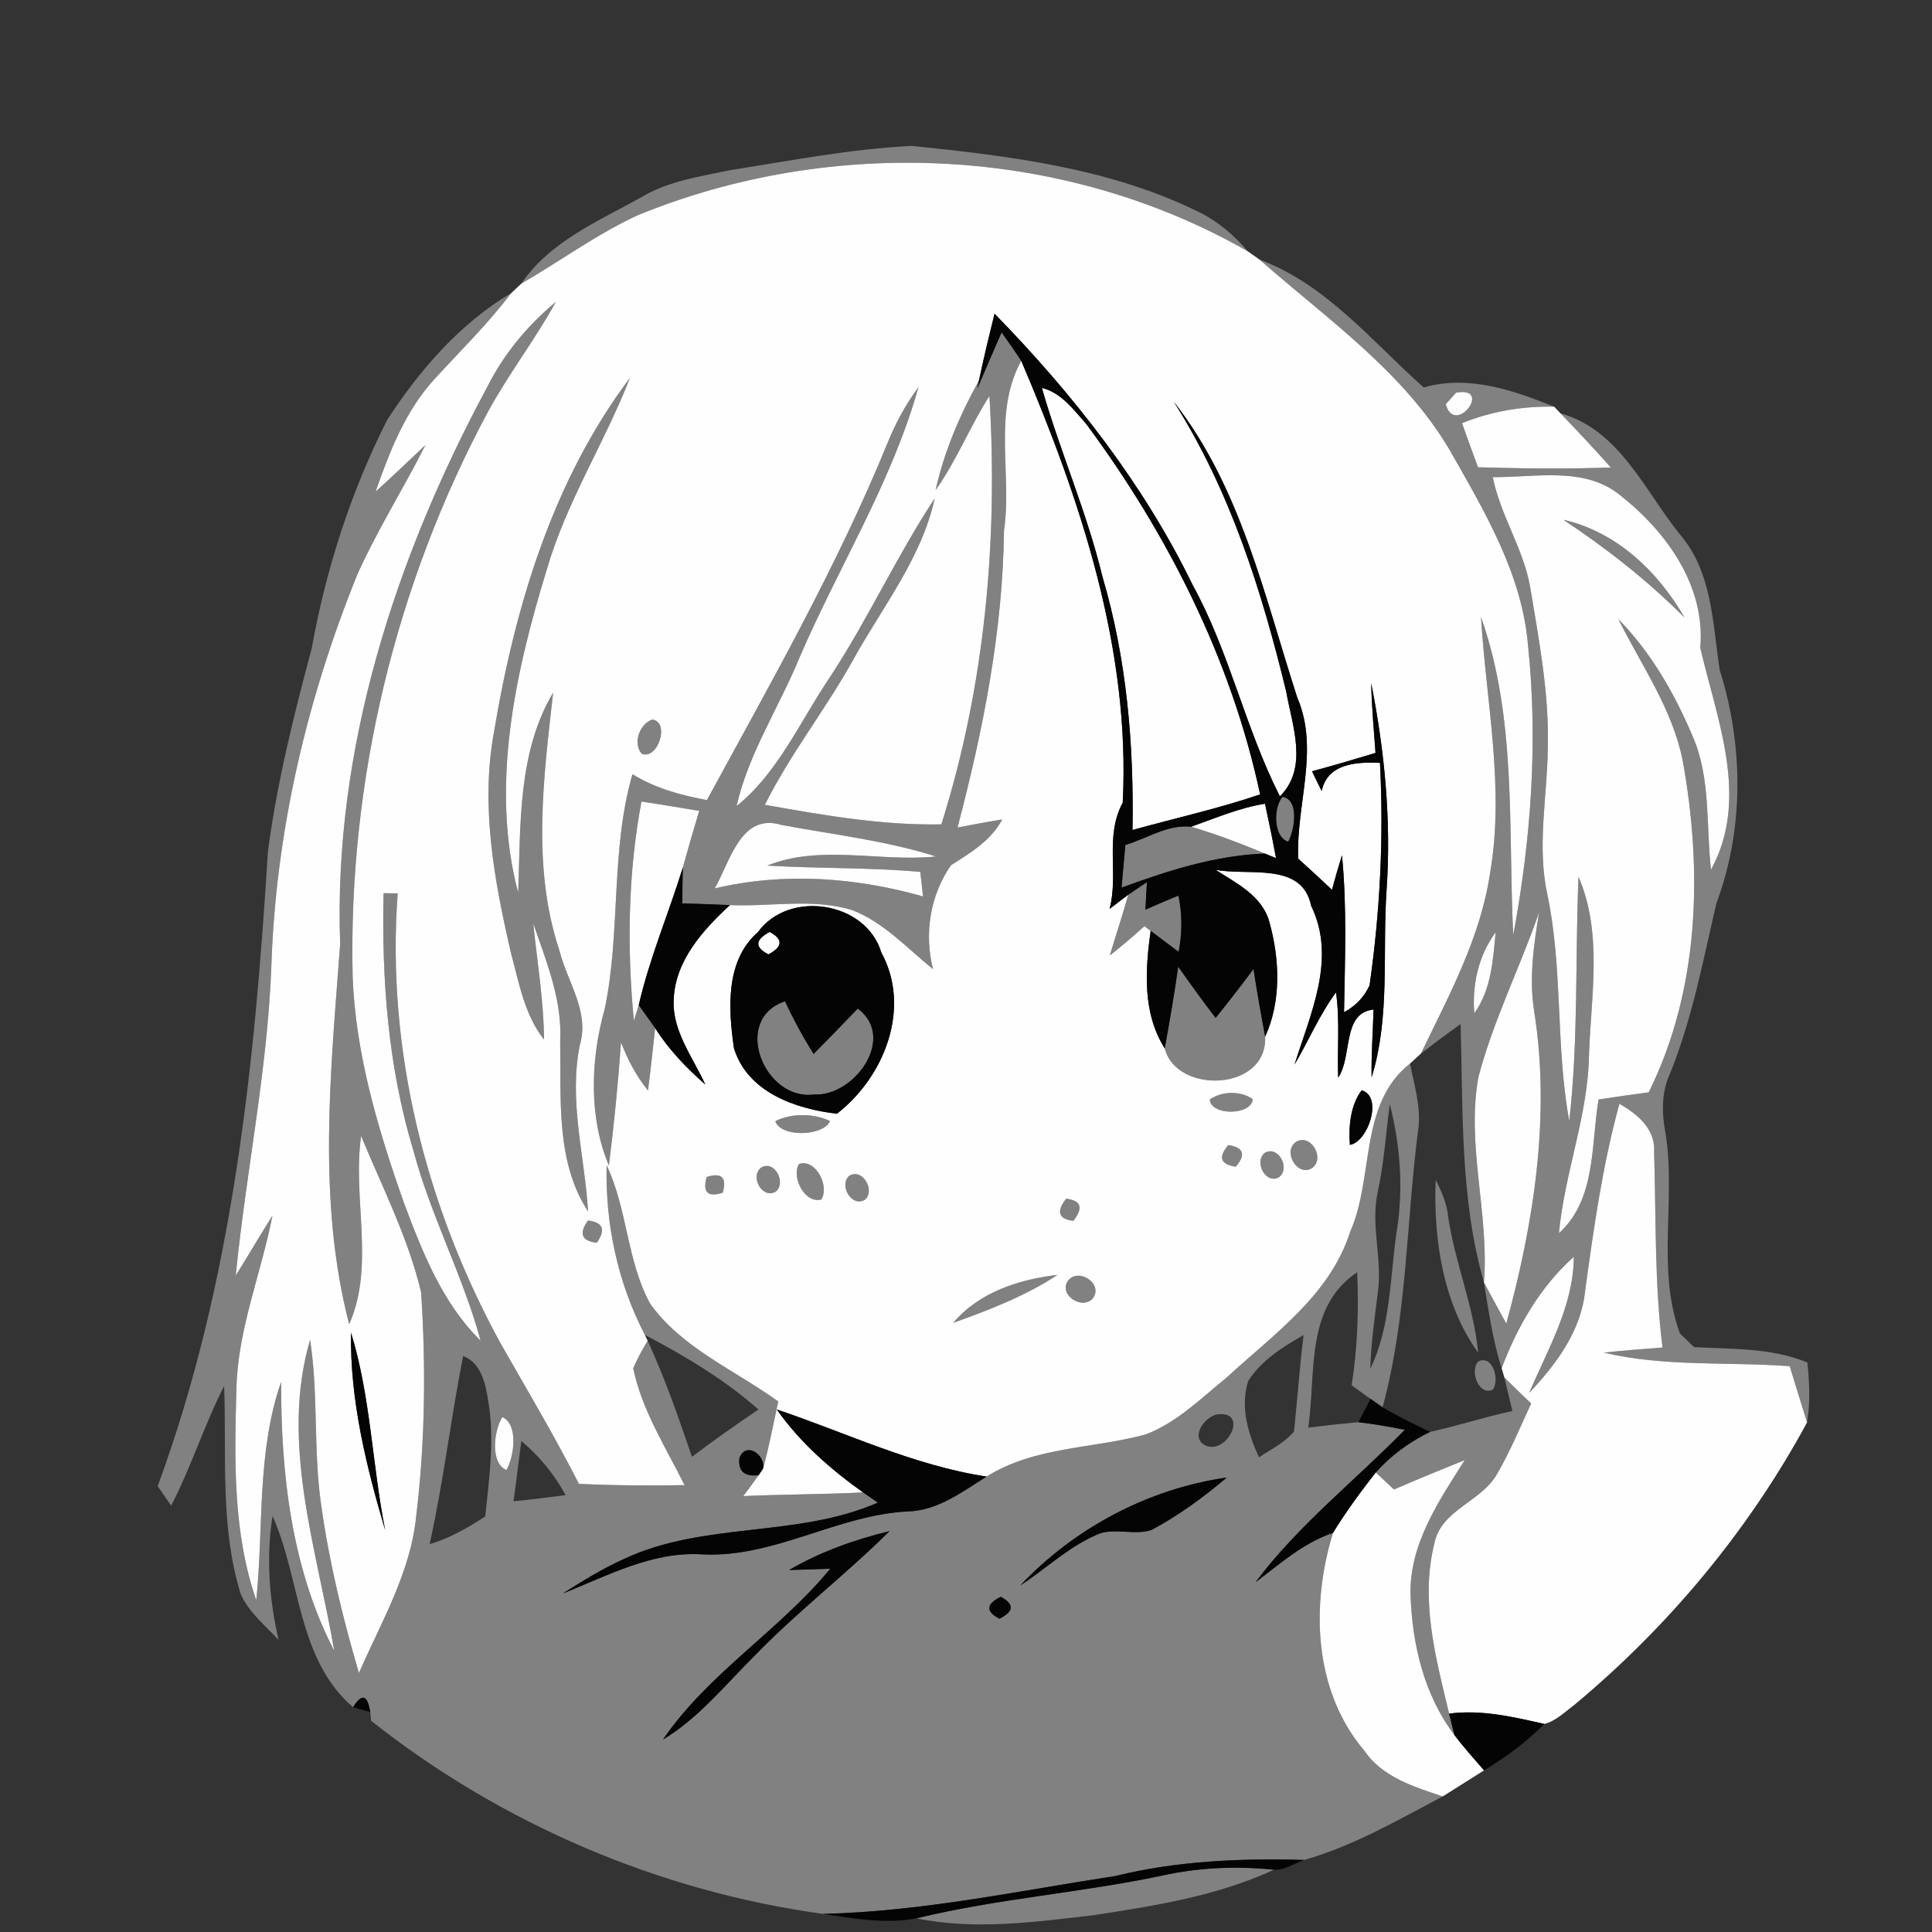 <?xml version="1.0" encoding="UTF-8" ?>
<!DOCTYPE svg PUBLIC "-//W3C//DTD SVG 1.1//EN" "http://www.w3.org/Graphics/SVG/1.1/DTD/svg11.dtd">
<svg width="178pt" height="178pt" viewBox="0 0 178 178" version="1.1" xmlns="http://www.w3.org/2000/svg">
<rect x="0" y="0" width="178" height="178" fill="#333333" stroke="none"/>
<g id="#818181fe">
<path fill="#818181" opacity="1.00" d=" M 67.32 15.67 C 72.86 14.80 78.39 13.72 84.00 13.44 C 93.02 14.37 102.27 15.48 110.51 19.56 C 112.24 20.42 113.72 21.69 114.97 23.16 C 98.03 13.45 76.72 12.47 58.73 19.84 C 54.97 21.58 51.61 24.06 48.03 26.13 C 50.66 22.25 55.13 20.38 59.09 18.17 C 61.59 16.67 64.51 16.26 67.32 15.67 Z" />
<path fill="#818181" opacity="1.00" d=" M 116.05 23.92 C 122.20 26.20 126.40 31.46 131.17 35.70 C 135.28 34.52 139.38 35.94 143.19 37.47 C 140.28 37.41 137.40 37.89 134.70 38.99 C 135.18 40.34 135.67 41.70 136.17 43.05 C 140.25 43.17 144.33 43.22 148.41 43.07 C 146.90 41.37 145.34 39.71 143.77 38.08 C 149.21 39.60 151.51 45.19 154.78 49.24 C 157.77 52.71 157.78 57.45 158.44 61.73 C 160.63 68.65 160.70 76.38 158.14 83.21 C 156.91 88.48 155.91 93.83 153.88 98.87 C 153.06 100.62 153.09 102.55 153.45 104.41 C 154.43 110.53 152.59 116.92 154.78 122.86 C 155.11 123.17 155.76 123.80 156.08 124.11 C 159.60 124.31 163.19 124.16 166.52 125.53 C 166.70 127.36 166.80 129.22 166.49 131.05 C 165.96 129.33 165.41 127.60 164.89 125.87 C 159.18 125.45 153.38 125.95 147.76 124.62 C 149.56 124.43 151.36 124.28 153.17 124.15 C 152.43 118.18 152.58 112.18 152.40 106.20 C 152.55 104.02 150.89 102.67 149.20 101.69 C 147.65 107.34 146.83 113.15 146.04 118.95 C 145.66 122.65 143.36 125.71 140.89 128.33 C 142.61 124.27 144.97 120.34 145.00 115.79 C 141.90 118.56 139.81 122.20 138.35 126.06 C 137.53 123.48 137.15 120.80 136.72 118.15 C 137.39 119.42 138.09 120.68 138.78 121.95 C 141.32 112.66 142.86 102.84 141.36 93.25 C 140.85 90.18 141.31 87.08 141.80 84.05 C 140.04 89.15 137.58 94.01 136.21 99.24 C 135.07 105.53 137.22 111.82 136.72 118.15 C 134.50 110.42 134.80 102.29 134.57 94.34 C 133.33 95.23 132.11 96.14 130.91 97.07 C 133.50 91.71 136.42 86.36 137.29 80.40 C 138.64 72.55 136.92 64.69 136.45 56.86 C 139.77 66.23 138.93 76.38 139.42 86.15 C 141.05 77.39 141.72 68.36 140.78 59.47 C 140.24 52.87 136.74 47.06 133.55 41.44 C 129.27 34.20 122.23 29.37 116.05 23.92 M 134.15 36.18 C 133.91 36.44 133.44 36.97 133.20 37.24 C 134.03 40.27 137.62 35.54 134.15 36.18 M 137.53 43.96 C 138.24 47.49 140.36 50.55 140.98 54.10 C 141.80 59.03 142.75 64.00 142.60 69.02 C 142.54 73.48 141.59 77.97 142.56 82.40 C 144.01 89.28 143.31 96.38 144.58 103.28 C 145.43 95.80 145.12 88.28 145.43 80.78 C 147.67 85.94 146.59 91.71 146.40 97.15 C 146.32 102.78 144.14 108.06 143.63 113.62 C 147.08 110.48 146.57 105.49 147.28 101.30 C 148.82 101.06 150.35 100.84 151.90 100.64 C 156.58 91.19 156.88 80.28 155.03 70.07 C 154.08 65.31 151.23 61.31 149.11 57.05 C 152.15 60.15 154.33 63.98 156.00 67.96 C 157.63 71.80 157.17 76.06 157.64 80.12 C 161.23 73.58 158.18 66.29 156.65 59.68 C 157.15 54.04 153.59 49.05 149.36 45.70 C 146.06 42.92 141.47 44.00 137.53 43.96 M 135.83 93.35 C 137.40 91.19 137.55 88.45 137.80 85.89 C 136.22 88.05 135.62 90.69 135.83 93.35 Z" />
<path fill="#818181" opacity="1.00" d=" M 35.67 38.69 C 38.64 34.12 42.37 29.80 47.10 27.00 C 44.95 29.85 42.39 32.34 39.99 34.97 C 37.33 37.89 35.89 41.63 34.60 45.30 C 36.17 43.90 37.67 42.43 39.20 41.00 C 37.18 45.01 34.77 48.81 32.93 52.91 C 28.28 64.38 25.40 76.62 25.00 89.02 C 24.65 98.60 22.66 108.00 21.72 117.52 C 22.86 115.69 23.95 113.83 25.10 112.00 C 24.06 117.35 21.89 122.50 21.78 128.01 C 21.60 134.51 21.45 141.20 23.61 147.43 C 24.30 140.73 23.65 133.78 25.90 127.32 C 25.88 135.79 26.85 144.48 30.80 152.11 C 29.19 142.72 25.79 132.91 28.57 123.44 C 29.34 128.46 28.86 133.57 29.58 138.59 C 30.31 143.86 31.57 149.04 33.07 154.14 C 35.11 149.46 37.81 144.92 38.34 139.74 C 39.17 132.90 39.25 125.94 38.80 119.07 C 37.61 114.05 35.23 109.40 33.27 104.66 C 32.45 110.39 34.57 116.62 32.17 122.00 C 29.20 110.57 30.48 98.59 31.34 86.97 C 30.69 69.04 36.43 51.40 44.84 35.75 C 46.37 32.68 48.57 30.00 51.21 27.82 C 49.29 31.30 46.85 34.46 44.95 37.95 C 36.43 53.84 32.07 71.94 32.49 89.98 C 32.76 97.16 34.85 104.12 37.23 110.86 C 38.93 115.39 40.76 120.06 44.28 123.52 C 42.66 117.54 39.69 112.03 38.10 106.05 C 35.76 98.36 35.16 90.28 35.34 82.29 C 35.66 82.29 36.32 82.30 36.64 82.31 C 35.57 96.71 39.23 111.17 46.12 123.77 C 48.57 128.06 51.09 132.31 53.34 136.71 C 56.58 136.87 59.82 136.88 63.07 136.83 C 61.33 133.32 59.14 129.94 58.34 126.06 C 58.73 125.18 59.17 124.34 59.67 123.53 C 61.27 126.99 62.52 130.61 63.75 134.22 C 65.75 132.70 67.81 131.27 69.88 129.86 C 66.73 127.08 63.11 124.93 59.41 122.98 C 56.91 118.18 55.76 112.75 55.89 107.36 C 57.82 111.42 57.74 116.16 59.90 120.11 C 62.83 124.22 67.71 126.23 71.70 129.12 C 71.26 131.18 70.86 133.25 70.31 135.29 C 70.52 134.02 68.70 132.76 68.12 134.35 C 68.00 135.55 68.59 136.07 69.90 135.91 C 69.43 136.56 68.96 137.20 68.48 137.84 C 72.16 137.67 75.84 137.69 79.52 137.50 C 79.86 137.74 80.54 138.21 80.88 138.44 C 73.42 141.70 64.87 140.17 57.49 143.63 C 55.52 144.52 53.67 145.66 51.85 146.81 C 56.00 145.17 60.13 142.90 64.75 143.21 C 71.33 143.53 77.12 139.59 83.62 139.25 C 86.40 139.19 88.64 137.44 90.90 136.04 C 95.28 133.28 100.66 133.48 105.52 132.17 C 108.41 131.09 110.65 128.83 113.01 126.92 C 117.31 122.95 122.53 119.35 124.39 113.50 C 126.63 108.46 125.17 101.73 129.91 97.99 C 130.28 99.90 130.88 101.81 130.70 103.78 C 129.55 112.41 129.68 121.20 127.38 129.66 C 127.10 129.46 126.54 129.07 126.27 128.88 C 125.83 128.57 124.97 127.94 124.53 127.63 C 125.07 124.19 125.20 120.70 125.04 117.22 C 120.20 120.43 121.27 126.57 120.53 131.53 C 122.06 131.34 123.61 131.17 125.15 131.03 C 126.59 131.19 128.01 131.45 129.43 131.73 C 124.85 136.42 119.62 140.50 115.67 145.78 C 117.93 144.08 120.08 142.14 122.81 141.23 C 120.76 147.90 121.01 155.78 125.71 161.31 C 127.37 163.74 130.27 164.62 132.92 165.51 C 128.78 167.69 124.69 170.08 120.16 171.36 C 114.32 171.20 108.46 171.44 102.77 172.84 C 93.83 174.21 84.90 176.12 75.84 176.33 C 60.73 174.27 46.14 168.00 34.19 158.54 L 34.11 157.74 C 33.86 156.14 33.34 155.99 32.53 157.29 C 27.36 152.86 27.71 145.47 25.11 139.67 C 24.51 143.48 24.80 147.36 25.67 151.10 C 24.44 149.74 22.90 148.56 22.17 146.83 C 20.25 140.64 20.89 134.08 20.65 127.69 C 18.82 131.28 17.62 135.15 15.77 138.72 C 15.46 138.27 14.84 137.37 14.53 136.92 C 21.41 118.22 23.47 98.24 24.68 78.48 C 25.51 72.13 27.07 65.91 28.72 59.73 C 30.03 52.44 32.33 45.30 35.67 38.69 M 128.04 101.72 C 127.69 104.43 127.51 107.17 126.93 109.84 C 126.27 112.86 127.35 115.93 126.96 118.97 C 126.66 121.34 126.31 123.71 126.25 126.10 C 128.16 122.18 128.05 117.69 128.68 113.47 C 129.31 109.57 129.03 105.53 128.04 101.72 M 115.01 127.21 C 114.23 129.63 114.99 132.05 115.99 134.27 C 117.10 133.53 118.34 132.93 119.22 131.90 C 119.53 128.93 119.74 125.96 120.10 123.00 C 118.19 124.10 116.24 125.30 115.01 127.21 M 42.67 124.93 C 41.53 130.69 40.86 136.53 39.58 142.27 C 41.43 141.72 43.11 140.77 44.71 139.71 C 45.07 136.19 45.58 132.63 44.99 129.12 C 44.73 127.53 44.38 125.59 42.67 124.93 M 46.28 130.56 C 45.49 131.81 45.15 134.81 46.66 135.44 C 47.39 134.16 47.77 131.22 46.28 130.56 M 112.24 130.30 C 111.00 130.42 109.53 132.52 111.14 133.21 C 113.09 133.96 115.04 130.03 112.24 130.30 M 48.03 132.75 C 47.79 134.60 47.57 136.46 47.31 138.32 C 48.91 138.16 50.51 137.96 52.11 137.75 C 51.08 135.83 49.68 134.16 48.03 132.75 M 94.00 146.07 C 96.46 144.47 98.61 142.35 101.38 141.26 C 102.92 140.80 104.60 141.47 106.11 140.95 C 108.59 139.62 110.88 137.95 113.02 136.13 C 105.81 137.16 98.99 140.78 94.00 146.07 M 72.70 144.65 C 73.96 144.62 75.23 144.57 76.50 144.53 C 71.81 150.22 65.26 154.15 61.08 160.27 C 64.39 158.28 66.82 155.22 69.53 152.54 C 73.45 148.48 77.95 145.05 81.95 141.07 C 78.72 141.85 75.57 142.98 72.70 144.65 M 92.20 147.12 C 90.84 147.79 90.80 148.47 92.08 149.14 C 93.43 148.46 93.47 147.79 92.20 147.12 M 67.30 150.35 C 67.84 150.86 67.84 150.86 67.30 150.35 Z" />
<path fill="#818181" opacity="1.00" d=" M 92.28 30.62 C 92.89 31.49 93.51 32.35 94.09 33.24 C 91.44 38.03 93.26 43.71 92.50 48.90 C 92.39 58.19 90.57 67.29 88.22 76.24 C 89.59 75.98 90.96 75.72 92.34 75.50 C 91.30 77.45 89.42 78.57 87.61 79.72 C 85.69 82.51 85.13 86.01 85.96 89.29 C 83.58 87.37 81.43 84.98 78.52 83.85 C 74.86 82.74 71.00 83.55 67.25 83.39 C 65.79 83.33 64.32 83.27 62.86 83.23 C 62.87 82.13 62.88 81.03 62.91 79.93 C 63.39 78.18 63.90 76.44 64.42 74.71 C 62.64 74.42 60.87 74.11 59.10 73.85 C 57.85 80.50 57.76 87.32 58.40 94.05 C 58.51 93.68 58.74 92.96 58.85 92.60 C 59.23 93.13 59.98 94.19 60.36 94.72 C 60.15 96.63 59.95 98.55 59.70 100.47 C 58.62 99.14 57.83 97.62 57.21 96.03 C 56.95 99.82 56.57 103.61 56.10 107.38 C 54.23 102.95 54.40 97.61 55.71 92.98 C 57.21 85.83 56.23 78.40 58.27 71.33 C 60.36 72.62 62.73 73.27 65.13 73.71 C 71.01 62.91 77.13 52.18 81.79 40.77 C 82.52 38.96 83.46 37.24 84.62 35.67 C 82.16 44.47 77.23 52.27 73.65 60.61 C 71.77 65.18 68.97 69.40 67.86 74.27 C 71.72 71.16 73.72 66.44 76.45 62.41 C 79.96 57.08 82.61 51.23 86.12 45.91 C 84.92 51.39 81.34 55.87 78.67 60.67 C 76.13 65.29 72.82 69.43 70.47 74.15 C 75.84 75.10 81.26 76.06 86.73 75.95 C 90.75 63.21 91.96 49.78 91.16 36.48 C 89.36 39.29 88.14 42.43 86.20 45.15 C 86.99 41.59 88.44 38.22 90.20 35.04 L 90.04 35.80 C 90.78 34.07 91.52 32.34 92.28 30.62 M 65.85 81.85 C 72.23 80.35 78.78 80.82 85.04 82.59 C 84.98 82.03 84.86 80.90 84.79 80.33 C 80.10 79.91 75.39 80.03 70.69 79.75 C 75.59 77.77 81.10 79.44 86.24 78.91 C 81.61 77.44 76.74 76.89 71.98 76.00 C 68.24 74.86 67.26 79.41 65.85 81.85 Z" />
<path fill="#818181" opacity="1.00" d=" M 45.52 67.41 C 47.44 55.89 50.94 44.25 58.04 34.81 C 55.72 40.77 52.20 46.22 50.40 52.40 C 47.46 61.95 45.15 72.43 47.74 82.26 C 47.98 76.05 47.67 69.36 50.96 63.82 C 50.08 71.68 48.98 79.89 51.54 87.57 C 52.25 90.44 54.33 93.18 53.43 96.24 C 52.37 101.38 53.87 106.49 54.18 111.61 C 51.18 107.02 51.71 101.22 51.61 95.99 C 51.83 92.18 50.34 88.60 49.13 85.07 C 49.49 88.64 50.10 92.19 50.12 95.78 C 48.32 93.49 47.82 90.55 47.08 87.81 C 45.54 81.15 44.25 74.23 45.52 67.41 Z" />
<path fill="#818181" opacity="1.00" d=" M 144.04 47.89 C 148.93 48.99 152.76 52.66 155.20 56.90 C 151.80 53.49 148.04 50.54 144.04 47.89 Z" />
<path fill="#818181" opacity="1.00" d=" M 60.10 66.29 C 61.74 66.52 60.63 70.02 59.13 69.45 C 58.27 68.47 58.93 66.70 60.10 66.29 Z" />
<path fill="#818181" opacity="1.00" d=" M 118.16 73.41 C 119.73 73.68 119.28 76.46 118.69 77.55 C 117.32 77.14 117.29 74.43 118.16 73.41 Z" />
<path fill="#818181" opacity="1.00" d=" M 103.68 77.85 C 105.66 77.26 107.60 75.93 109.74 76.17 C 112.05 76.85 114.31 77.71 116.53 78.64 C 111.95 78.81 107.60 80.22 103.33 81.78 C 103.42 80.80 103.59 78.83 103.68 77.85 Z" />
<path fill="#818181" opacity="1.00" d=" M 103.95 82.43 C 104.38 82.14 105.24 81.56 105.67 81.27 C 105.64 81.90 105.56 83.17 105.53 83.81 C 106.54 83.36 107.55 82.93 108.57 82.51 C 108.94 84.23 108.92 85.98 108.59 87.70 C 107.95 87.22 106.65 86.25 106.01 85.76 L 105.44 85.33 C 104.41 86.26 103.35 87.17 102.25 88.03 C 102.81 86.16 103.42 84.31 103.95 82.43 Z" />
<path fill="#818181" opacity="1.00" d=" M 108.55 89.06 C 109.67 90.65 110.81 92.23 112.00 93.78 C 113.19 92.30 114.36 90.80 115.49 89.27 C 115.80 91.36 116.18 93.44 116.56 95.51 C 116.78 100.57 108.38 100.83 107.31 96.59 C 107.76 94.09 108.20 91.58 108.55 89.06 Z" />
<path fill="#818181" opacity="1.00" d=" M 74.98 100.84 C 70.42 101.43 67.37 93.93 72.32 92.25 C 73.10 93.92 73.98 95.54 74.96 97.10 C 76.33 95.72 77.68 94.32 79.03 92.92 C 82.65 95.64 78.68 101.06 74.98 100.84 Z" />
<path fill="#818181" opacity="1.00" d=" M 111.46 101.30 C 112.55 100.52 114.32 100.48 115.42 101.27 C 115.30 102.78 111.55 102.82 111.46 101.30 Z" />
<path fill="#818181" opacity="1.00" d=" M 71.43 103.30 C 72.92 102.54 74.97 102.57 76.47 103.28 C 75.87 104.70 71.95 104.82 71.43 103.30 Z" />
<path fill="#818181" opacity="1.00" d=" M 113.16 105.50 C 114.57 105.70 114.81 106.37 113.86 107.49 C 112.45 107.29 112.21 106.63 113.16 105.50 Z" />
<path fill="#818181" opacity="1.00" d=" M 119.33 105.26 C 120.67 104.31 122.11 106.61 120.94 107.58 C 119.62 108.52 118.17 106.21 119.33 105.26 Z" />
<path fill="#818181" opacity="1.00" d=" M 116.52 106.22 C 117.77 105.49 118.91 107.63 117.85 108.45 C 116.61 109.18 115.51 107.02 116.52 106.22 Z" />
<path fill="#818181" opacity="1.00" d=" M 70.13 107.57 C 71.37 106.84 72.47 108.98 71.47 109.79 C 70.22 110.51 69.06 108.38 70.13 107.57 Z" />
<path fill="#818181" opacity="1.00" d=" M 73.62 107.24 C 75.16 106.73 76.45 109.30 75.67 110.51 C 74.17 110.94 72.87 108.45 73.62 107.24 Z" />
<path fill="#818181" opacity="1.00" d=" M 65.11 108.44 C 66.49 108.00 66.98 108.49 66.59 109.89 C 65.20 110.33 64.71 109.85 65.11 108.44 Z" />
<path fill="#818181" opacity="1.00" d=" M 78.23 108.34 C 79.44 107.57 80.66 109.65 79.71 110.52 C 78.50 111.30 77.26 109.22 78.23 108.34 Z" />
<path fill="#818181" opacity="1.00" d=" M 132.27 108.71 C 132.82 109.77 133.30 110.88 133.42 112.08 C 134.04 116.33 135.78 120.34 136.19 124.63 C 132.95 120.14 132.06 114.15 132.27 108.71 Z" />
<path fill="#818181" opacity="1.00" d=" M 98.23 110.44 C 99.61 110.60 99.83 111.28 98.89 112.48 C 97.52 112.31 97.29 111.63 98.23 110.44 Z" />
<path fill="#818181" opacity="1.00" d=" M 54.17 112.45 C 55.57 112.62 55.83 113.30 54.98 114.50 C 53.58 114.33 53.32 113.65 54.17 112.45 Z" />
<path fill="#818181" opacity="1.00" d=" M 87.82 121.88 C 90.22 119.05 93.86 117.88 97.43 117.46 C 94.47 119.41 91.13 120.69 87.82 121.88 Z" />
<path fill="#818181" opacity="1.00" d=" M 98.41 117.98 C 99.38 116.77 101.66 118.27 100.70 119.60 C 99.74 120.76 97.46 119.29 98.41 117.98 Z" />
<path fill="#818181" opacity="1.00" d=" M 136.20 125.43 C 137.55 124.79 138.19 127.17 137.53 128.04 C 136.23 128.63 135.38 126.28 136.20 125.43 Z" />
<path fill="#818181" opacity="1.00" d=" M 138.60 126.91 C 139.41 127.71 140.24 128.51 141.07 129.31 C 140.04 131.51 139.12 133.78 137.88 135.88 C 136.42 138.38 132.78 139.11 132.16 142.17 C 130.83 147.41 132.28 152.77 133.51 157.88 C 133.63 158.37 133.88 159.36 134.00 159.85 C 131.22 156.19 130.11 151.52 129.96 146.99 C 129.81 142.31 132.56 138.30 134.95 134.52 C 132.77 135.41 130.59 136.29 128.43 137.23 C 128.01 136.84 127.17 136.06 126.75 135.66 C 128.15 134.10 129.87 132.83 131.76 131.92 C 134.31 131.37 136.79 130.54 139.34 130.00 C 139.09 128.97 138.84 127.94 138.60 126.91 Z" />
<path fill="#818181" opacity="1.00" d=" M 107.08 172.80 C 110.46 172.05 113.94 171.91 117.38 172.26 C 112.16 174.68 106.40 175.59 100.75 176.45 C 95.35 177.08 89.81 177.85 84.43 176.74 C 91.89 174.92 99.58 174.39 107.08 172.80 Z" />
</g>
<g id="#fefefeff">
<path fill="#fefefe" opacity="1.00" d=" M 58.73 19.84 C 76.72 12.47 98.03 13.45 114.97 23.16 C 115.24 23.35 115.78 23.73 116.05 23.92 C 122.23 29.37 129.27 34.20 133.55 41.44 C 136.74 47.06 140.24 52.87 140.78 59.47 C 141.72 68.36 141.05 77.39 139.42 86.15 C 138.93 76.38 139.77 66.23 136.45 56.86 C 136.92 64.69 138.64 72.55 137.29 80.40 C 136.42 86.36 133.50 91.71 130.91 97.07 C 130.66 97.30 130.16 97.76 129.91 97.99 C 125.17 101.73 126.63 108.46 124.39 113.50 C 122.53 119.35 117.31 122.95 113.01 126.92 C 110.65 128.83 108.41 131.09 105.52 132.17 C 100.66 133.48 95.28 133.28 90.90 136.04 C 84.16 135.02 77.98 132.01 71.57 129.86 C 73.71 132.90 76.51 135.36 79.52 137.50 C 75.84 137.69 72.16 137.67 68.48 137.84 C 68.96 137.20 69.43 136.56 69.90 135.91 L 70.31 135.29 C 70.86 133.25 71.26 131.18 71.70 129.12 C 67.71 126.23 62.83 124.22 59.90 120.11 C 57.74 116.16 57.82 111.42 55.89 107.36 C 55.76 112.75 56.91 118.18 59.41 122.98 L 59.67 123.53 C 59.17 124.34 58.73 125.18 58.34 126.06 C 59.14 129.94 61.33 133.32 63.07 136.83 C 59.82 136.88 56.58 136.87 53.34 136.71 C 51.09 132.31 48.57 128.06 46.12 123.77 C 39.23 111.17 35.57 96.71 36.64 82.31 C 36.32 82.30 35.66 82.29 35.34 82.29 C 35.16 90.28 35.76 98.36 38.10 106.05 C 39.69 112.03 42.66 117.54 44.28 123.52 C 40.76 120.06 38.93 115.39 37.23 110.86 C 34.85 104.12 32.76 97.16 32.49 89.98 C 32.07 71.94 36.43 53.84 44.95 37.95 C 46.85 34.46 49.29 31.30 51.21 27.82 C 48.57 30.00 46.37 32.68 44.84 35.75 C 36.43 51.40 30.69 69.04 31.34 86.97 C 30.48 98.59 29.20 110.57 32.17 122.00 C 34.57 116.62 32.45 110.39 33.27 104.66 C 35.23 109.40 37.61 114.05 38.80 119.07 C 39.25 125.94 39.17 132.90 38.34 139.74 C 37.81 144.92 35.11 149.46 33.07 154.14 C 31.57 149.04 30.31 143.86 29.58 138.59 C 28.86 133.57 29.34 128.46 28.57 123.44 C 25.79 132.91 29.19 142.72 30.80 152.11 C 26.85 144.48 25.88 135.79 25.90 127.32 C 23.65 133.78 24.30 140.73 23.61 147.43 C 21.45 141.20 21.60 134.51 21.78 128.01 C 21.89 122.50 24.06 117.35 25.10 112.00 C 23.95 113.83 22.86 115.69 21.72 117.52 C 22.66 108.00 24.65 98.60 25.00 89.02 C 25.40 76.62 28.28 64.38 32.93 52.91 C 34.77 48.81 37.18 45.01 39.20 41.00 C 37.67 42.43 36.17 43.90 34.60 45.30 C 35.89 41.63 37.33 37.89 39.99 34.97 C 42.39 32.34 44.95 29.85 47.10 27.00 C 47.33 26.78 47.79 26.35 48.03 26.13 C 51.61 24.06 54.97 21.58 58.73 19.84 M 91.63 28.90 C 91.13 30.94 90.63 32.98 90.20 35.04 C 88.44 38.22 86.99 41.59 86.20 45.15 C 88.14 42.43 89.36 39.29 91.16 36.48 C 91.96 49.78 90.75 63.21 86.73 75.95 C 81.26 76.06 75.84 75.10 70.47 74.15 C 72.82 69.43 76.13 65.29 78.67 60.67 C 81.34 55.87 84.92 51.39 86.12 45.91 C 82.61 51.23 79.96 57.08 76.45 62.41 C 73.72 66.44 71.72 71.16 67.86 74.27 C 68.97 69.40 71.77 65.18 73.65 60.61 C 77.23 52.27 82.16 44.47 84.62 35.67 C 83.46 37.24 82.52 38.96 81.79 40.77 C 77.13 52.18 71.01 62.91 65.13 73.71 C 62.73 73.27 60.36 72.62 58.27 71.33 C 56.23 78.40 57.21 85.83 55.71 92.98 C 54.40 97.61 54.23 102.95 56.10 107.38 C 56.57 103.61 56.95 99.82 57.21 96.03 C 57.83 97.62 58.62 99.14 59.70 100.47 C 59.95 98.55 60.15 96.63 60.36 94.72 C 61.60 96.69 63.23 98.38 64.98 99.92 C 63.83 97.39 61.91 94.98 62.07 92.06 C 62.22 88.49 64.77 85.68 67.25 83.39 C 71.00 83.55 74.86 82.74 78.52 83.85 C 81.43 84.98 83.58 87.37 85.96 89.29 C 85.13 86.01 85.69 82.51 87.61 79.72 C 89.42 78.57 91.30 77.45 92.34 75.50 C 90.96 75.72 89.59 75.98 88.22 76.24 C 90.57 67.29 92.39 58.19 92.50 48.90 C 93.26 43.71 91.44 38.03 94.09 33.24 C 99.55 46.06 104.17 59.82 103.44 73.95 C 101.76 77.04 103.08 80.48 102.23 83.74 C 102.66 83.41 103.52 82.76 103.95 82.43 C 103.42 84.31 102.81 86.16 102.25 88.03 C 103.35 87.17 104.41 86.26 105.44 85.33 L 106.01 85.76 C 105.51 89.41 105.25 93.33 107.31 96.59 C 108.38 100.83 116.78 100.57 116.56 95.51 C 118.06 92.25 117.90 88.37 116.96 84.98 C 116.31 82.53 113.93 81.39 111.98 80.13 C 114.99 80.74 119.97 79.34 120.80 83.46 C 123.17 88.31 120.73 93.39 119.27 98.08 C 120.57 95.88 121.56 93.50 123.09 91.43 C 123.46 94.04 123.19 96.67 123.29 99.29 C 124.63 97.31 123.61 93.33 126.55 93.01 C 126.49 95.09 126.33 97.18 126.37 99.26 C 128.10 93.67 127.35 87.74 127.75 81.98 C 128.19 75.60 127.57 69.19 126.33 62.93 C 126.38 65.08 126.57 67.22 126.73 69.37 C 124.79 69.96 122.84 70.53 120.88 71.06 C 121.17 71.67 121.47 72.28 121.77 72.88 C 122.31 70.32 125.00 70.19 127.14 70.28 C 127.50 77.13 127.15 84.00 126.18 90.79 C 125.68 91.87 124.89 92.69 123.83 93.26 C 123.91 88.43 124.11 83.62 123.64 78.79 C 123.31 79.85 123.01 80.91 122.72 81.98 C 121.69 81.01 120.66 80.05 119.61 79.11 C 119.39 74.16 121.59 69.05 119.52 64.27 C 116.50 54.94 114.32 44.89 108.14 37.01 C 113.32 45.14 116.24 54.41 118.50 63.71 C 119.06 66.89 120.57 70.72 117.92 73.37 C 114.73 67.10 113.29 60.09 109.89 53.91 C 105.34 44.55 98.86 36.31 91.63 28.90 M 45.52 67.41 C 44.25 74.23 45.54 81.15 47.08 87.81 C 47.82 90.55 48.32 93.49 50.12 95.78 C 50.10 92.19 49.49 88.64 49.13 85.07 C 50.34 88.60 51.83 92.18 51.61 95.99 C 51.71 101.22 51.18 107.02 54.18 111.61 C 53.87 106.49 52.37 101.38 53.43 96.24 C 54.33 93.18 52.25 90.44 51.54 87.57 C 48.98 79.89 50.08 71.68 50.96 63.82 C 47.67 69.36 47.98 76.05 47.74 82.26 C 45.15 72.43 47.46 61.95 50.40 52.40 C 52.20 46.22 55.72 40.77 58.04 34.81 C 50.94 44.25 47.44 55.89 45.52 67.41 M 60.10 66.29 C 58.93 66.70 58.27 68.47 59.13 69.45 C 60.63 70.02 61.74 66.52 60.10 66.29 M 69.83 85.88 C 66.81 88.51 67.10 92.97 67.62 96.57 C 68.86 100.63 73.29 102.17 77.11 102.61 C 81.46 99.24 84.00 92.89 81.20 87.76 C 79.78 83.03 72.67 81.95 69.83 85.88 M 125.46 100.45 C 124.42 101.78 124.23 103.84 124.37 105.48 C 126.01 105.23 127.47 101.06 125.46 100.45 M 111.46 101.30 C 111.55 102.82 115.30 102.78 115.42 101.27 C 114.32 100.48 112.55 100.52 111.46 101.30 M 71.43 103.30 C 71.95 104.82 75.87 104.70 76.47 103.28 C 74.97 102.57 72.92 102.54 71.43 103.30 M 113.16 105.50 C 112.21 106.63 112.45 107.29 113.86 107.49 C 114.81 106.37 114.57 105.70 113.16 105.50 M 119.33 105.26 C 118.17 106.21 119.62 108.52 120.94 107.58 C 122.11 106.61 120.67 104.31 119.33 105.26 M 116.52 106.22 C 115.51 107.02 116.61 109.18 117.85 108.45 C 118.91 107.63 117.77 105.49 116.52 106.22 M 70.13 107.57 C 69.06 108.38 70.22 110.51 71.47 109.79 C 72.47 108.98 71.37 106.84 70.13 107.57 M 73.62 107.24 C 72.87 108.45 74.17 110.94 75.67 110.51 C 76.45 109.30 75.16 106.73 73.62 107.24 M 65.11 108.44 C 64.71 109.85 65.20 110.33 66.59 109.89 C 66.98 108.49 66.49 108.00 65.11 108.44 M 78.23 108.34 C 77.26 109.22 78.50 111.30 79.71 110.52 C 80.66 109.65 79.44 107.57 78.23 108.34 M 98.23 110.44 C 97.29 111.63 97.52 112.31 98.89 112.48 C 99.83 111.28 99.61 110.60 98.23 110.44 M 54.17 112.45 C 53.32 113.65 53.58 114.33 54.98 114.50 C 55.83 113.30 55.57 112.62 54.17 112.45 M 87.82 121.88 C 91.13 120.69 94.47 119.41 97.43 117.46 C 93.86 117.88 90.22 119.05 87.82 121.88 M 98.41 117.98 C 97.46 119.29 99.74 120.76 100.70 119.60 C 101.66 118.27 99.38 116.77 98.41 117.98 M 32.34 122.78 C 32.24 128.98 33.74 135.08 35.49 140.99 C 34.29 134.95 34.15 128.66 32.34 122.78 Z" />
<path fill="#fefefe" opacity="1.00" d=" M 134.15 36.18 C 137.62 35.54 134.03 40.27 133.20 37.24 C 133.44 36.97 133.91 36.44 134.15 36.18 Z" />
<path fill="#fefefe" opacity="1.00" d=" M 95.99 35.74 C 97.80 36.18 98.91 37.76 100.08 39.06 C 107.60 49.23 113.44 60.76 116.10 73.19 C 112.25 74.50 108.27 75.38 104.34 76.47 C 104.48 68.61 103.81 60.69 101.57 53.13 C 100.14 47.19 97.66 41.59 95.99 35.74 Z" />
<path fill="#fefefe" opacity="1.00" d=" M 134.70 38.99 C 137.40 37.89 140.28 37.41 143.19 37.47 L 143.77 38.08 C 145.34 39.71 146.90 41.37 148.41 43.07 C 144.33 43.22 140.25 43.17 136.17 43.05 C 135.67 41.70 135.18 40.34 134.70 38.99 Z" />
<path fill="#fefefe" opacity="1.00" d=" M 137.53 43.96 C 141.47 44.00 146.06 42.92 149.36 45.70 C 153.59 49.05 157.15 54.04 156.65 59.68 C 158.18 66.29 161.23 73.58 157.64 80.12 C 157.17 76.06 157.63 71.80 156.00 67.96 C 154.33 63.98 152.15 60.15 149.11 57.05 C 151.23 61.31 154.08 65.31 155.03 70.07 C 156.88 80.28 156.58 91.19 151.90 100.64 C 150.35 100.84 148.82 101.06 147.28 101.30 C 146.57 105.49 147.08 110.48 143.63 113.62 C 144.14 108.06 146.32 102.78 146.40 97.15 C 146.59 91.71 147.67 85.94 145.43 80.78 C 145.12 88.28 145.43 95.80 144.58 103.28 C 143.31 96.38 144.01 89.28 142.56 82.40 C 141.59 77.97 142.54 73.48 142.60 69.02 C 142.75 64.00 141.80 59.03 140.98 54.10 C 140.36 50.55 138.24 47.49 137.53 43.96 M 144.04 47.89 C 148.04 50.54 151.80 53.49 155.20 56.90 C 152.76 52.66 148.93 48.99 144.04 47.89 Z" />
<path fill="#fefefe" opacity="1.00" d=" M 59.10 73.85 C 60.87 74.11 62.64 74.42 64.42 74.71 C 63.90 76.44 63.39 78.18 62.91 79.93 C 61.60 84.17 59.85 88.26 58.85 92.60 C 58.74 92.96 58.51 93.68 58.40 94.05 C 57.76 87.32 57.85 80.50 59.10 73.85 Z" />
<path fill="#fefefe" opacity="1.00" d=" M 109.74 76.17 C 111.98 75.38 114.19 74.42 116.55 74.05 C 116.90 75.71 117.26 77.38 117.56 79.06 L 116.53 78.64 C 114.31 77.71 112.05 76.85 109.74 76.17 Z" />
<path fill="#fefefe" opacity="1.00" d=" M 65.85 81.85 C 67.26 79.41 68.24 74.86 71.98 76.00 C 76.74 76.89 81.61 77.44 86.24 78.91 C 81.10 79.44 75.59 77.77 70.69 79.75 C 75.39 80.03 80.10 79.91 84.79 80.33 C 84.86 80.90 84.98 82.03 85.04 82.59 C 78.78 80.82 72.23 80.35 65.85 81.85 Z" />
<path fill="#fefefe" opacity="1.00" d=" M 136.21 99.24 C 137.58 94.01 140.04 89.15 141.80 84.05 C 141.31 87.08 140.85 90.18 141.36 93.25 C 142.86 102.84 141.32 112.66 138.78 121.95 C 138.09 120.68 137.39 119.42 136.72 118.15 C 137.22 111.82 135.07 105.53 136.21 99.24 Z" />
<path fill="#fefefe" opacity="1.00" d=" M 70.91 85.86 C 72.16 86.53 72.13 87.22 70.80 87.93 C 69.52 87.28 69.55 86.59 70.91 85.86 Z" />
<path fill="#fefefe" opacity="1.00" d=" M 135.83 93.35 C 135.62 90.69 136.22 88.05 137.80 85.89 C 137.55 88.45 137.40 91.19 135.83 93.35 Z" />
<path fill="#fefefe" opacity="1.00" d=" M 149.20 101.69 C 150.89 102.67 152.55 104.02 152.40 106.20 C 152.58 112.18 152.43 118.18 153.17 124.15 C 151.36 124.28 149.56 124.43 147.76 124.62 C 153.38 125.95 159.18 125.45 164.89 125.87 C 165.41 127.60 165.96 129.33 166.49 131.05 C 161.10 141.01 153.73 149.85 145.03 157.09 C 144.16 157.73 143.36 158.56 142.28 158.83 C 139.40 158.18 136.48 157.49 133.51 157.88 C 132.28 152.77 130.83 147.41 132.16 142.17 C 132.78 139.11 136.42 138.38 137.88 135.88 C 139.12 133.78 140.04 131.51 141.07 129.31 C 140.24 128.51 139.41 127.71 138.60 126.91 L 138.35 126.06 C 139.81 122.20 141.90 118.56 145.00 115.79 C 144.97 120.34 142.61 124.27 140.89 128.33 C 143.36 125.71 145.66 122.65 146.04 118.95 C 146.83 113.15 147.65 107.34 149.20 101.69 Z" />
<path fill="#fefefe" opacity="1.00" d=" M 46.28 130.56 C 47.77 131.22 47.39 134.16 46.66 135.44 C 45.15 134.81 45.49 131.81 46.28 130.56 Z" />
<path fill="#fefefe" opacity="1.00" d=" M 128.43 137.23 C 130.59 136.29 132.77 135.41 134.95 134.52 C 132.56 138.30 129.81 142.31 129.96 146.99 C 130.11 151.52 131.22 156.19 134.00 159.85 C 134.85 160.99 135.80 162.03 136.73 163.11 C 135.46 163.91 134.19 164.71 132.92 165.51 C 130.27 164.62 127.37 163.74 125.71 161.31 C 121.01 155.78 120.76 147.90 122.81 141.23 C 124.00 139.29 125.35 137.45 126.75 135.66 C 127.17 136.06 128.01 136.84 128.43 137.23 Z" />
</g>
<g id="#040404ff">
<path fill="#040404" opacity="1.00" d=" M 91.63 28.90 C 98.86 36.31 105.34 44.55 109.89 53.91 C 113.29 60.09 114.73 67.10 117.92 73.37 C 120.57 70.72 119.06 66.89 118.50 63.71 C 116.24 54.41 113.32 45.14 108.14 37.01 C 114.32 44.89 116.50 54.94 119.52 64.27 C 121.59 69.05 119.39 74.16 119.61 79.11 C 120.66 80.05 121.69 81.01 122.72 81.98 C 123.01 80.91 123.31 79.85 123.64 78.79 C 124.11 83.62 123.91 88.43 123.83 93.26 C 124.89 92.69 125.68 91.87 126.18 90.79 C 127.15 84.00 127.50 77.13 127.14 70.28 C 125.00 70.19 122.31 70.32 121.77 72.88 C 121.47 72.28 121.17 71.67 120.88 71.06 C 122.84 70.53 124.79 69.96 126.73 69.37 C 126.57 67.22 126.38 65.08 126.33 62.93 C 127.57 69.19 128.19 75.60 127.75 81.98 C 127.35 87.74 128.10 93.67 126.37 99.26 C 126.33 97.18 126.49 95.09 126.55 93.01 C 123.61 93.33 124.63 97.31 123.29 99.29 C 123.19 96.67 123.46 94.04 123.09 91.43 C 121.56 93.50 120.57 95.88 119.27 98.08 C 120.73 93.39 123.17 88.31 120.80 83.46 C 119.97 79.34 114.99 80.74 111.98 80.13 C 113.93 81.39 116.31 82.53 116.96 84.98 C 117.90 88.37 118.06 92.25 116.56 95.51 C 116.18 93.44 115.80 91.36 115.49 89.27 C 114.36 90.80 113.19 92.30 112.00 93.78 C 110.81 92.23 109.67 90.65 108.55 89.06 C 108.20 91.58 107.76 94.09 107.31 96.59 C 105.25 93.33 105.51 89.41 106.01 85.76 C 106.65 86.25 107.95 87.22 108.59 87.70 C 108.92 85.98 108.94 84.23 108.57 82.51 C 107.55 82.93 106.54 83.36 105.53 83.81 C 105.56 83.17 105.64 81.90 105.67 81.27 C 105.24 81.56 104.38 82.14 103.95 82.43 C 103.52 82.76 102.66 83.41 102.23 83.74 C 103.08 80.48 101.76 77.04 103.44 73.95 C 104.17 59.82 99.55 46.06 94.09 33.24 C 93.51 32.35 92.89 31.49 92.28 30.62 C 91.52 32.34 90.78 34.07 90.04 35.80 L 90.20 35.04 C 90.63 32.98 91.13 30.94 91.63 28.90 M 95.99 35.74 C 97.66 41.59 100.14 47.19 101.57 53.13 C 103.81 60.69 104.48 68.61 104.34 76.47 C 108.27 75.38 112.25 74.50 116.10 73.19 C 113.44 60.76 107.60 49.23 100.08 39.06 C 98.91 37.76 97.80 36.18 95.99 35.74 M 118.16 73.41 C 117.29 74.43 117.32 77.14 118.69 77.55 C 119.28 76.46 119.73 73.68 118.16 73.41 M 109.74 76.17 C 107.60 75.93 105.66 77.26 103.68 77.85 C 103.59 78.83 103.42 80.80 103.33 81.78 C 107.60 80.22 111.95 78.81 116.53 78.64 L 117.56 79.06 C 117.26 77.38 116.90 75.71 116.55 74.05 C 114.19 74.42 111.98 75.38 109.74 76.17 Z" />
<path fill="#040404" opacity="1.00" d=" M 58.85 92.60 C 59.85 88.26 61.60 84.17 62.91 79.93 C 62.88 81.03 62.87 82.13 62.86 83.23 C 64.32 83.27 65.79 83.33 67.25 83.39 C 64.77 85.68 62.22 88.49 62.07 92.06 C 61.91 94.98 63.83 97.39 64.98 99.92 C 63.23 98.38 61.60 96.69 60.36 94.72 C 59.98 94.19 59.23 93.13 58.85 92.60 Z" />
<path fill="#040404" opacity="1.00" d=" M 69.83 85.88 C 72.67 81.95 79.78 83.03 81.20 87.76 C 84.00 92.89 81.46 99.24 77.11 102.61 C 73.29 102.17 68.86 100.63 67.62 96.57 C 67.10 92.97 66.81 88.51 69.83 85.88 M 70.91 85.86 C 69.55 86.59 69.52 87.28 70.80 87.93 C 72.13 87.22 72.16 86.53 70.91 85.86 M 74.98 100.84 C 78.68 101.06 82.65 95.64 79.03 92.92 C 77.68 94.32 76.33 95.72 74.96 97.10 C 73.98 95.54 73.10 93.92 72.32 92.25 C 67.37 93.93 70.42 101.43 74.98 100.84 Z" />
<path fill="#040404" opacity="1.00" d=" M 125.46 100.45 C 127.47 101.06 126.01 105.23 124.37 105.48 C 124.23 103.84 124.42 101.78 125.46 100.45 Z" />
<path fill="#040404" opacity="1.00" d=" M 32.34 122.78 C 34.15 128.66 34.29 134.95 35.49 140.99 C 33.74 135.08 32.24 128.98 32.34 122.78 Z" />
<path fill="#040404" opacity="1.00" d=" M 126.27 128.88 C 126.54 129.07 127.10 129.46 127.38 129.66 C 128.80 130.49 130.27 131.22 131.76 131.92 C 129.87 132.83 128.15 134.10 126.75 135.66 C 125.35 137.45 124.00 139.29 122.81 141.23 C 120.08 142.14 117.93 144.08 115.67 145.78 C 119.62 140.50 124.85 136.42 129.43 131.73 C 128.01 131.45 126.59 131.19 125.15 131.03 C 125.43 130.49 125.99 129.41 126.27 128.88 Z" />
<path fill="#040404" opacity="1.00" d=" M 71.57 129.86 C 77.98 132.01 84.16 135.02 90.90 136.04 C 88.64 137.44 86.40 139.19 83.62 139.25 C 77.12 139.59 71.33 143.53 64.75 143.21 C 60.13 142.90 56.00 145.17 51.85 146.81 C 53.67 145.66 55.52 144.52 57.49 143.63 C 64.87 140.17 73.42 141.70 80.88 138.44 C 80.54 138.21 79.86 137.74 79.52 137.50 C 76.51 135.36 73.71 132.90 71.57 129.86 Z" />
<path fill="#040404" opacity="1.00" d=" M 68.12 134.35 C 68.70 132.76 70.52 134.02 70.31 135.29 L 69.90 135.91 C 68.59 136.07 68.00 135.55 68.12 134.35 Z" />
<path fill="#040404" opacity="1.00" d=" M 94.00 146.07 C 98.99 140.78 105.81 137.16 113.02 136.13 C 110.88 137.95 108.59 139.62 106.11 140.95 C 104.60 141.47 102.92 140.80 101.38 141.26 C 98.61 142.35 96.46 144.47 94.00 146.07 Z" />
<path fill="#040404" opacity="1.00" d=" M 72.70 144.65 C 75.57 142.98 78.72 141.85 81.95 141.07 C 77.95 145.05 73.45 148.48 69.53 152.54 C 66.82 155.22 64.39 158.28 61.08 160.27 C 65.26 154.15 71.81 150.22 76.50 144.53 C 75.23 144.57 73.96 144.62 72.70 144.65 Z" />
<path fill="#040404" opacity="1.00" d=" M 92.20 147.12 C 93.47 147.79 93.43 148.46 92.08 149.14 C 90.80 148.47 90.84 147.79 92.20 147.12 Z" />
<path fill="#040404" opacity="1.00" d=" M 67.30 150.35 C 67.84 150.86 67.84 150.86 67.30 150.35 Z" />
<path fill="#040404" opacity="1.00" d=" M 32.53 157.29 C 33.34 155.99 33.86 156.14 34.11 157.74 C 33.72 157.63 32.92 157.40 32.53 157.29 Z" />
<path fill="#040404" opacity="1.00" d=" M 133.51 157.88 C 136.48 157.49 139.40 158.18 142.28 158.83 C 140.64 160.51 138.73 161.89 136.73 163.11 C 135.80 162.03 134.85 160.99 134.00 159.85 C 133.88 159.36 133.63 158.37 133.51 157.88 Z" />
<path fill="#040404" opacity="1.00" d=" M 102.77 172.84 C 108.46 171.44 114.32 171.20 120.16 171.36 C 119.25 171.68 118.38 172.31 117.38 172.26 C 113.94 171.91 110.46 172.05 107.08 172.80 C 99.58 174.39 91.89 174.92 84.43 176.74 C 81.58 177.29 78.67 176.76 75.84 176.33 C 84.90 176.12 93.83 174.21 102.77 172.84 Z" />
</g>
</svg>
